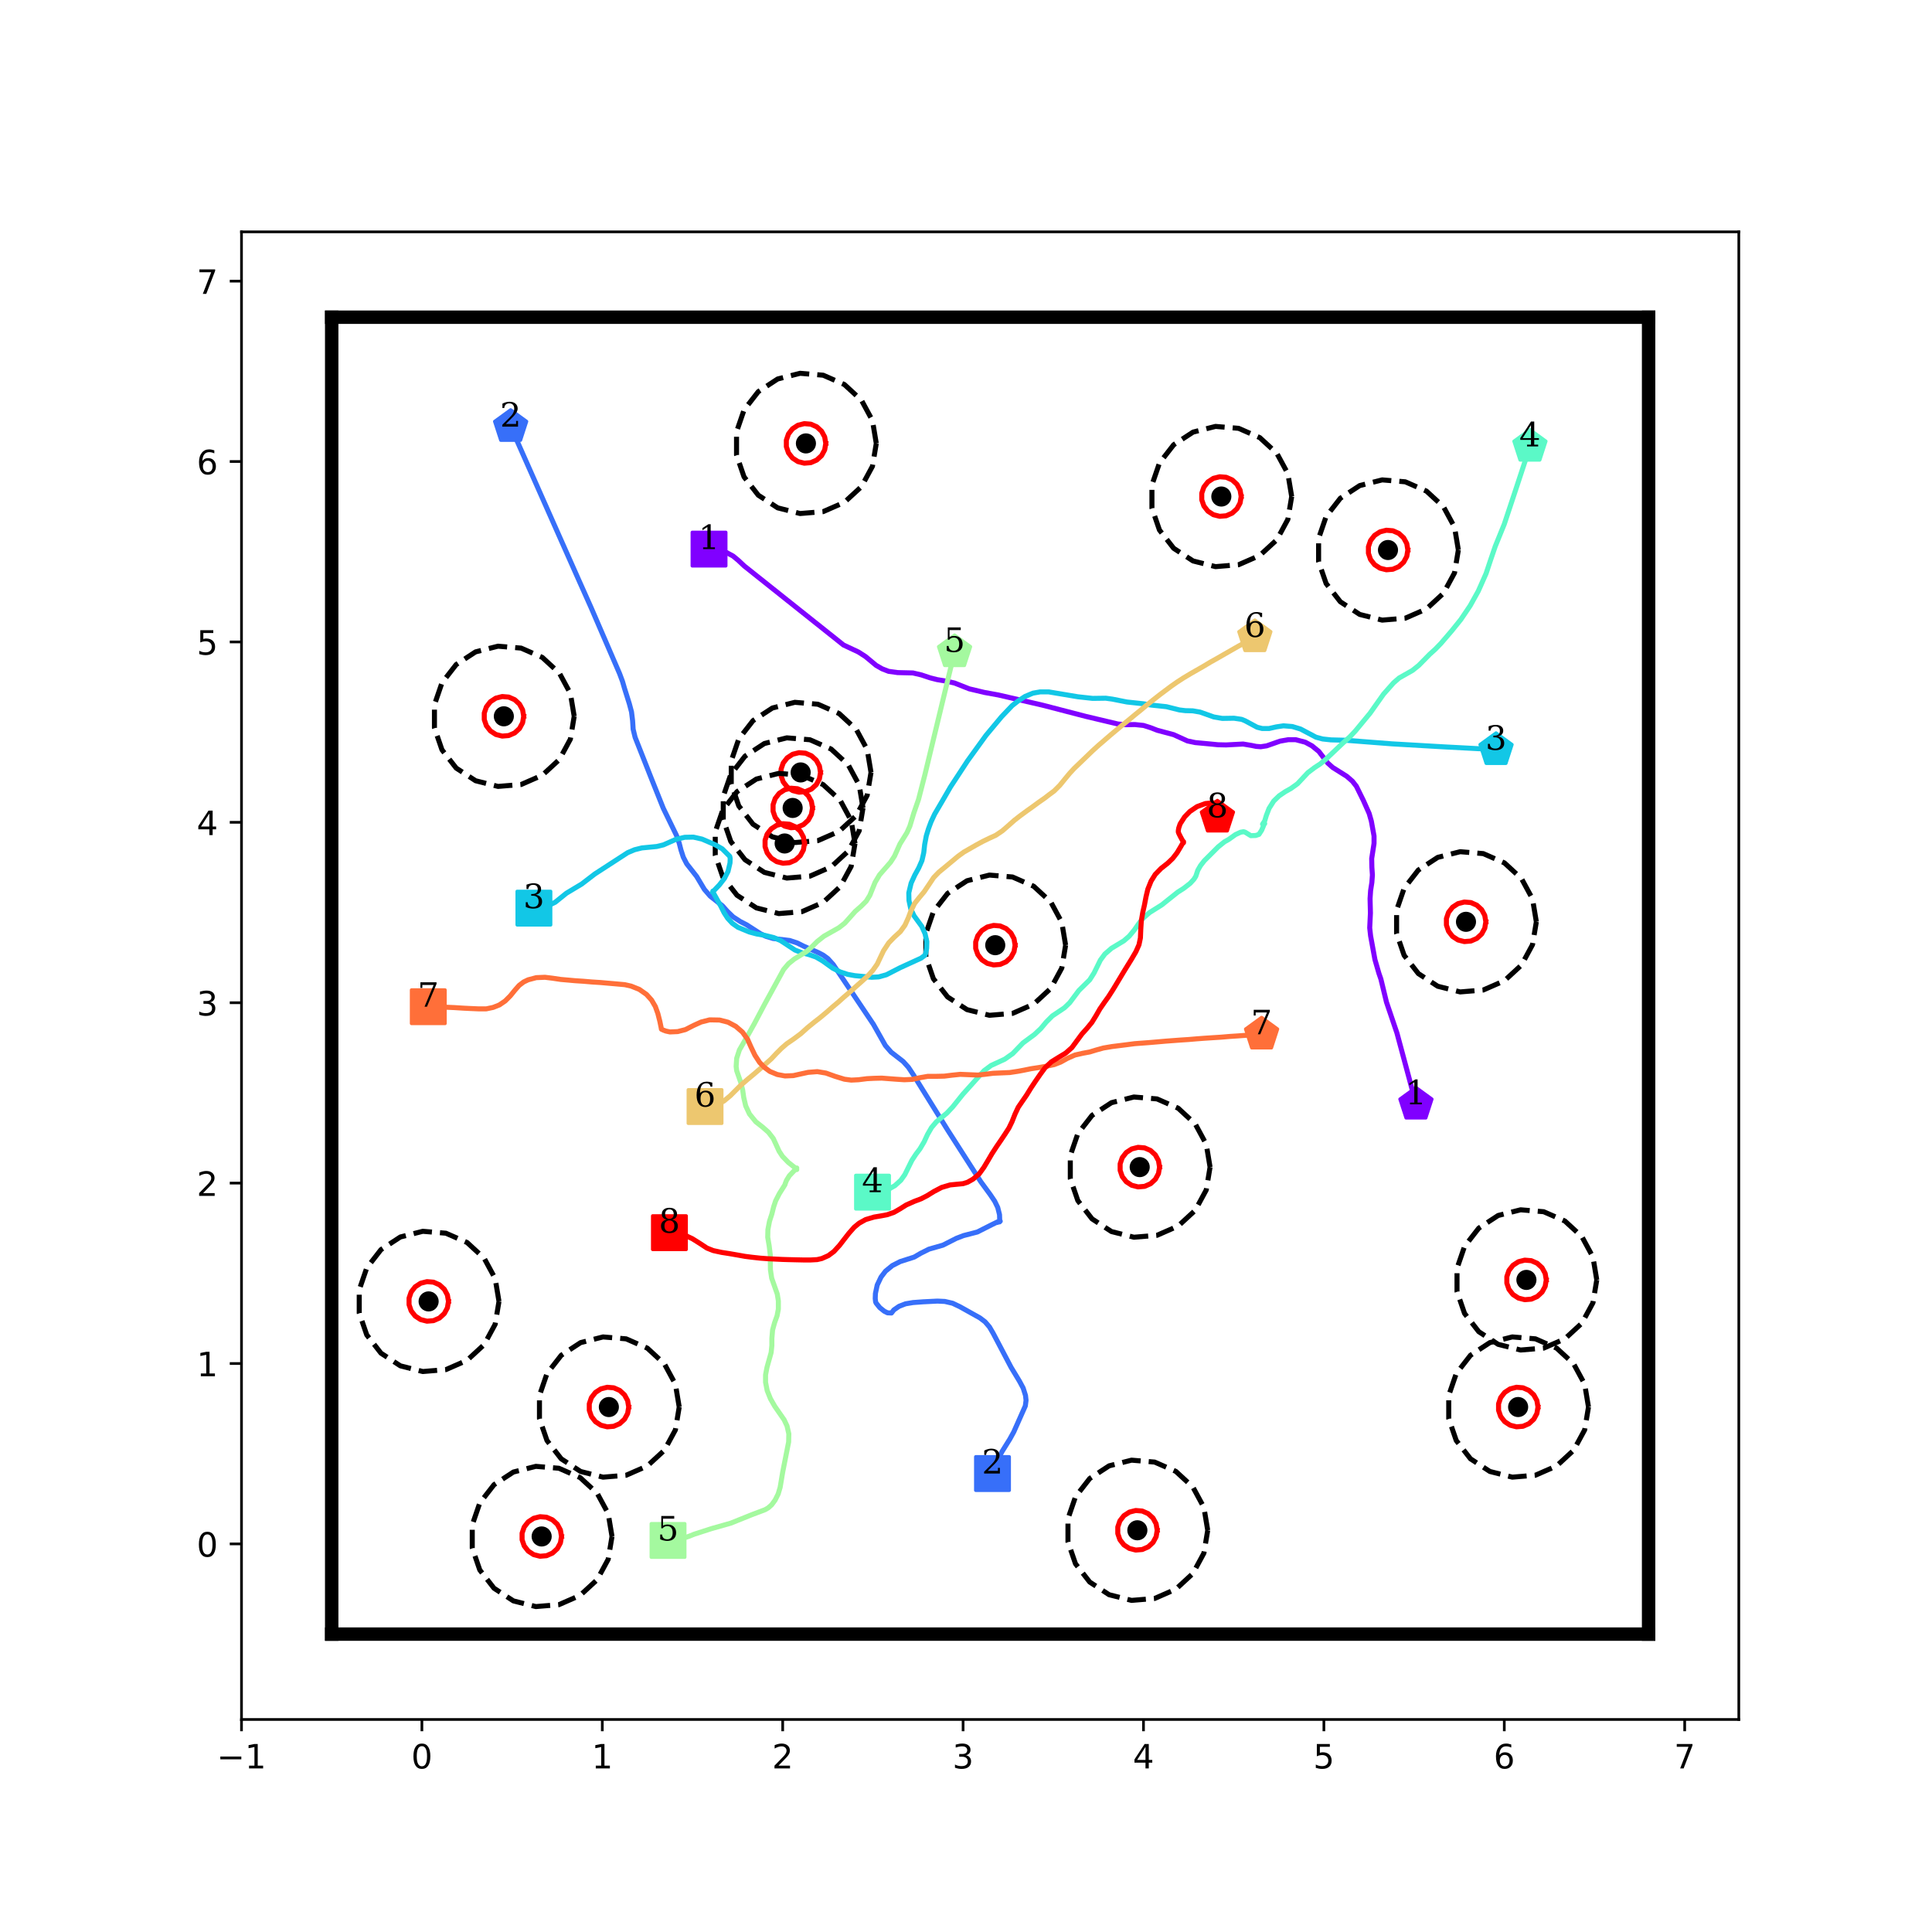<?xml version="1.0" encoding="utf-8" standalone="no"?>
<!DOCTYPE svg PUBLIC "-//W3C//DTD SVG 1.1//EN"
  "http://www.w3.org/Graphics/SVG/1.1/DTD/svg11.dtd">
<!-- Created with matplotlib (http://matplotlib.org/) -->
<svg height="576pt" version="1.1" viewBox="0 0 576 576" width="576pt" xmlns="http://www.w3.org/2000/svg" xmlns:xlink="http://www.w3.org/1999/xlink">
 <defs>
  <style type="text/css">
*{stroke-linecap:butt;stroke-linejoin:round;}
  </style>
 </defs>
 <g id="figure_1">
  <g id="patch_1">
   <path d="M 0 576 
L 576 576 
L 576 0 
L 0 0 
z
" style="fill:#ffffff;"/>
  </g>
  <g id="axes_1">
   <g id="patch_2">
    <path d="M 72 512.64 
L 518.4 512.64 
L 518.4 69.12 
L 72 69.12 
z
" style="fill:#ffffff;"/>
   </g>
   <g id="matplotlib.axis_1">
    <g id="xtick_1">
     <g id="line2d_1">
      <defs>
       <path d="M 0 0 
L 0 3.5 
" id="m0d916a4869" style="stroke:#000000;stroke-width:0.8;"/>
      </defs>
      <g>
       <use style="stroke:#000000;stroke-width:0.8;" x="72" xlink:href="#m0d916a4869" y="512.64"/>
      </g>
     </g>
     <g id="text_1">
      <!-- −1 -->
      <defs>
       <path d="M 10.594 35.5 
L 73.188 35.5 
L 73.188 27.203 
L 10.594 27.203 
z
" id="DejaVuSans-2212"/>
       <path d="M 12.406 8.297 
L 28.516 8.297 
L 28.516 63.922 
L 10.984 60.406 
L 10.984 69.391 
L 28.422 72.906 
L 38.281 72.906 
L 38.281 8.297 
L 54.391 8.297 
L 54.391 0 
L 12.406 0 
z
" id="DejaVuSans-31"/>
      </defs>
      <g transform="translate(64.629 527.238)scale(0.1 -0.1)">
       <use xlink:href="#DejaVuSans-2212"/>
       <use x="83.789" xlink:href="#DejaVuSans-31"/>
      </g>
     </g>
    </g>
    <g id="xtick_2">
     <g id="line2d_2">
      <g>
       <use style="stroke:#000000;stroke-width:0.8;" x="125.783" xlink:href="#m0d916a4869" y="512.64"/>
      </g>
     </g>
     <g id="text_2">
      <!-- 0 -->
      <defs>
       <path d="M 31.781 66.406 
Q 24.172 66.406 20.328 58.906 
Q 16.5 51.422 16.5 36.375 
Q 16.5 21.391 20.328 13.891 
Q 24.172 6.391 31.781 6.391 
Q 39.453 6.391 43.281 13.891 
Q 47.125 21.391 47.125 36.375 
Q 47.125 51.422 43.281 58.906 
Q 39.453 66.406 31.781 66.406 
z
M 31.781 74.219 
Q 44.047 74.219 50.516 64.516 
Q 56.984 54.828 56.984 36.375 
Q 56.984 17.969 50.516 8.266 
Q 44.047 -1.422 31.781 -1.422 
Q 19.531 -1.422 13.062 8.266 
Q 6.594 17.969 6.594 36.375 
Q 6.594 54.828 13.062 64.516 
Q 19.531 74.219 31.781 74.219 
z
" id="DejaVuSans-30"/>
      </defs>
      <g transform="translate(122.602 527.238)scale(0.1 -0.1)">
       <use xlink:href="#DejaVuSans-30"/>
      </g>
     </g>
    </g>
    <g id="xtick_3">
     <g id="line2d_3">
      <g>
       <use style="stroke:#000000;stroke-width:0.8;" x="179.566" xlink:href="#m0d916a4869" y="512.64"/>
      </g>
     </g>
     <g id="text_3">
      <!-- 1 -->
      <g transform="translate(176.385 527.238)scale(0.1 -0.1)">
       <use xlink:href="#DejaVuSans-31"/>
      </g>
     </g>
    </g>
    <g id="xtick_4">
     <g id="line2d_4">
      <g>
       <use style="stroke:#000000;stroke-width:0.8;" x="233.349" xlink:href="#m0d916a4869" y="512.64"/>
      </g>
     </g>
     <g id="text_4">
      <!-- 2 -->
      <defs>
       <path d="M 19.188 8.297 
L 53.609 8.297 
L 53.609 0 
L 7.328 0 
L 7.328 8.297 
Q 12.938 14.109 22.625 23.891 
Q 32.328 33.688 34.812 36.531 
Q 39.547 41.844 41.422 45.531 
Q 43.312 49.219 43.312 52.781 
Q 43.312 58.594 39.234 62.25 
Q 35.156 65.922 28.609 65.922 
Q 23.969 65.922 18.812 64.312 
Q 13.672 62.703 7.812 59.422 
L 7.812 69.391 
Q 13.766 71.781 18.938 73 
Q 24.125 74.219 28.422 74.219 
Q 39.75 74.219 46.484 68.547 
Q 53.219 62.891 53.219 53.422 
Q 53.219 48.922 51.531 44.891 
Q 49.859 40.875 45.406 35.406 
Q 44.188 33.984 37.641 27.219 
Q 31.109 20.453 19.188 8.297 
z
" id="DejaVuSans-32"/>
      </defs>
      <g transform="translate(230.168 527.238)scale(0.1 -0.1)">
       <use xlink:href="#DejaVuSans-32"/>
      </g>
     </g>
    </g>
    <g id="xtick_5">
     <g id="line2d_5">
      <g>
       <use style="stroke:#000000;stroke-width:0.8;" x="287.133" xlink:href="#m0d916a4869" y="512.64"/>
      </g>
     </g>
     <g id="text_5">
      <!-- 3 -->
      <defs>
       <path d="M 40.578 39.312 
Q 47.656 37.797 51.625 33 
Q 55.609 28.219 55.609 21.188 
Q 55.609 10.406 48.188 4.484 
Q 40.766 -1.422 27.094 -1.422 
Q 22.516 -1.422 17.656 -0.516 
Q 12.797 0.391 7.625 2.203 
L 7.625 11.719 
Q 11.719 9.328 16.594 8.109 
Q 21.484 6.891 26.812 6.891 
Q 36.078 6.891 40.938 10.547 
Q 45.797 14.203 45.797 21.188 
Q 45.797 27.641 41.281 31.266 
Q 36.766 34.906 28.719 34.906 
L 20.219 34.906 
L 20.219 43.016 
L 29.109 43.016 
Q 36.375 43.016 40.234 45.922 
Q 44.094 48.828 44.094 54.297 
Q 44.094 59.906 40.109 62.906 
Q 36.141 65.922 28.719 65.922 
Q 24.656 65.922 20.016 65.031 
Q 15.375 64.156 9.812 62.312 
L 9.812 71.094 
Q 15.438 72.656 20.344 73.438 
Q 25.25 74.219 29.594 74.219 
Q 40.828 74.219 47.359 69.109 
Q 53.906 64.016 53.906 55.328 
Q 53.906 49.266 50.438 45.094 
Q 46.969 40.922 40.578 39.312 
z
" id="DejaVuSans-33"/>
      </defs>
      <g transform="translate(283.951 527.238)scale(0.1 -0.1)">
       <use xlink:href="#DejaVuSans-33"/>
      </g>
     </g>
    </g>
    <g id="xtick_6">
     <g id="line2d_6">
      <g>
       <use style="stroke:#000000;stroke-width:0.8;" x="340.916" xlink:href="#m0d916a4869" y="512.64"/>
      </g>
     </g>
     <g id="text_6">
      <!-- 4 -->
      <defs>
       <path d="M 37.797 64.312 
L 12.891 25.391 
L 37.797 25.391 
z
M 35.203 72.906 
L 47.609 72.906 
L 47.609 25.391 
L 58.016 25.391 
L 58.016 17.188 
L 47.609 17.188 
L 47.609 0 
L 37.797 0 
L 37.797 17.188 
L 4.891 17.188 
L 4.891 26.703 
z
" id="DejaVuSans-34"/>
      </defs>
      <g transform="translate(337.734 527.238)scale(0.1 -0.1)">
       <use xlink:href="#DejaVuSans-34"/>
      </g>
     </g>
    </g>
    <g id="xtick_7">
     <g id="line2d_7">
      <g>
       <use style="stroke:#000000;stroke-width:0.8;" x="394.699" xlink:href="#m0d916a4869" y="512.64"/>
      </g>
     </g>
     <g id="text_7">
      <!-- 5 -->
      <defs>
       <path d="M 10.797 72.906 
L 49.516 72.906 
L 49.516 64.594 
L 19.828 64.594 
L 19.828 46.734 
Q 21.969 47.469 24.109 47.828 
Q 26.266 48.188 28.422 48.188 
Q 40.625 48.188 47.75 41.5 
Q 54.891 34.812 54.891 23.391 
Q 54.891 11.625 47.562 5.094 
Q 40.234 -1.422 26.906 -1.422 
Q 22.312 -1.422 17.547 -0.641 
Q 12.797 0.141 7.719 1.703 
L 7.719 11.625 
Q 12.109 9.234 16.797 8.062 
Q 21.484 6.891 26.703 6.891 
Q 35.156 6.891 40.078 11.328 
Q 45.016 15.766 45.016 23.391 
Q 45.016 31 40.078 35.438 
Q 35.156 39.891 26.703 39.891 
Q 22.75 39.891 18.812 39.016 
Q 14.891 38.141 10.797 36.281 
z
" id="DejaVuSans-35"/>
      </defs>
      <g transform="translate(391.518 527.238)scale(0.1 -0.1)">
       <use xlink:href="#DejaVuSans-35"/>
      </g>
     </g>
    </g>
    <g id="xtick_8">
     <g id="line2d_8">
      <g>
       <use style="stroke:#000000;stroke-width:0.8;" x="448.482" xlink:href="#m0d916a4869" y="512.64"/>
      </g>
     </g>
     <g id="text_8">
      <!-- 6 -->
      <defs>
       <path d="M 33.016 40.375 
Q 26.375 40.375 22.484 35.828 
Q 18.609 31.297 18.609 23.391 
Q 18.609 15.531 22.484 10.953 
Q 26.375 6.391 33.016 6.391 
Q 39.656 6.391 43.531 10.953 
Q 47.406 15.531 47.406 23.391 
Q 47.406 31.297 43.531 35.828 
Q 39.656 40.375 33.016 40.375 
z
M 52.594 71.297 
L 52.594 62.312 
Q 48.875 64.062 45.094 64.984 
Q 41.312 65.922 37.594 65.922 
Q 27.828 65.922 22.672 59.328 
Q 17.531 52.734 16.797 39.406 
Q 19.672 43.656 24.016 45.922 
Q 28.375 48.188 33.594 48.188 
Q 44.578 48.188 50.953 41.516 
Q 57.328 34.859 57.328 23.391 
Q 57.328 12.156 50.688 5.359 
Q 44.047 -1.422 33.016 -1.422 
Q 20.359 -1.422 13.672 8.266 
Q 6.984 17.969 6.984 36.375 
Q 6.984 53.656 15.188 63.938 
Q 23.391 74.219 37.203 74.219 
Q 40.922 74.219 44.703 73.484 
Q 48.484 72.75 52.594 71.297 
z
" id="DejaVuSans-36"/>
      </defs>
      <g transform="translate(445.301 527.238)scale(0.1 -0.1)">
       <use xlink:href="#DejaVuSans-36"/>
      </g>
     </g>
    </g>
    <g id="xtick_9">
     <g id="line2d_9">
      <g>
       <use style="stroke:#000000;stroke-width:0.8;" x="502.265" xlink:href="#m0d916a4869" y="512.64"/>
      </g>
     </g>
     <g id="text_9">
      <!-- 7 -->
      <defs>
       <path d="M 8.203 72.906 
L 55.078 72.906 
L 55.078 68.703 
L 28.609 0 
L 18.312 0 
L 43.219 64.594 
L 8.203 64.594 
z
" id="DejaVuSans-37"/>
      </defs>
      <g transform="translate(499.084 527.238)scale(0.1 -0.1)">
       <use xlink:href="#DejaVuSans-37"/>
      </g>
     </g>
    </g>
   </g>
   <g id="matplotlib.axis_2">
    <g id="ytick_1">
     <g id="line2d_10">
      <defs>
       <path d="M 0 0 
L -3.5 0 
" id="m83f2e6dd68" style="stroke:#000000;stroke-width:0.8;"/>
      </defs>
      <g>
       <use style="stroke:#000000;stroke-width:0.8;" x="72" xlink:href="#m83f2e6dd68" y="460.297"/>
      </g>
     </g>
     <g id="text_10">
      <!-- 0 -->
      <g transform="translate(58.638 464.096)scale(0.1 -0.1)">
       <use xlink:href="#DejaVuSans-30"/>
      </g>
     </g>
    </g>
    <g id="ytick_2">
     <g id="line2d_11">
      <g>
       <use style="stroke:#000000;stroke-width:0.8;" x="72" xlink:href="#m83f2e6dd68" y="406.514"/>
      </g>
     </g>
     <g id="text_11">
      <!-- 1 -->
      <g transform="translate(58.638 410.313)scale(0.1 -0.1)">
       <use xlink:href="#DejaVuSans-31"/>
      </g>
     </g>
    </g>
    <g id="ytick_3">
     <g id="line2d_12">
      <g>
       <use style="stroke:#000000;stroke-width:0.8;" x="72" xlink:href="#m83f2e6dd68" y="352.731"/>
      </g>
     </g>
     <g id="text_12">
      <!-- 2 -->
      <g transform="translate(58.638 356.53)scale(0.1 -0.1)">
       <use xlink:href="#DejaVuSans-32"/>
      </g>
     </g>
    </g>
    <g id="ytick_4">
     <g id="line2d_13">
      <g>
       <use style="stroke:#000000;stroke-width:0.8;" x="72" xlink:href="#m83f2e6dd68" y="298.947"/>
      </g>
     </g>
     <g id="text_13">
      <!-- 3 -->
      <g transform="translate(58.638 302.747)scale(0.1 -0.1)">
       <use xlink:href="#DejaVuSans-33"/>
      </g>
     </g>
    </g>
    <g id="ytick_5">
     <g id="line2d_14">
      <g>
       <use style="stroke:#000000;stroke-width:0.8;" x="72" xlink:href="#m83f2e6dd68" y="245.164"/>
      </g>
     </g>
     <g id="text_14">
      <!-- 4 -->
      <g transform="translate(58.638 248.964)scale(0.1 -0.1)">
       <use xlink:href="#DejaVuSans-34"/>
      </g>
     </g>
    </g>
    <g id="ytick_6">
     <g id="line2d_15">
      <g>
       <use style="stroke:#000000;stroke-width:0.8;" x="72" xlink:href="#m83f2e6dd68" y="191.381"/>
      </g>
     </g>
     <g id="text_15">
      <!-- 5 -->
      <g transform="translate(58.638 195.18)scale(0.1 -0.1)">
       <use xlink:href="#DejaVuSans-35"/>
      </g>
     </g>
    </g>
    <g id="ytick_7">
     <g id="line2d_16">
      <g>
       <use style="stroke:#000000;stroke-width:0.8;" x="72" xlink:href="#m83f2e6dd68" y="137.598"/>
      </g>
     </g>
     <g id="text_16">
      <!-- 6 -->
      <g transform="translate(58.638 141.397)scale(0.1 -0.1)">
       <use xlink:href="#DejaVuSans-36"/>
      </g>
     </g>
    </g>
    <g id="ytick_8">
     <g id="line2d_17">
      <g>
       <use style="stroke:#000000;stroke-width:0.8;" x="72" xlink:href="#m83f2e6dd68" y="83.815"/>
      </g>
     </g>
     <g id="text_17">
      <!-- 7 -->
      <g transform="translate(58.638 87.614)scale(0.1 -0.1)">
       <use xlink:href="#DejaVuSans-37"/>
      </g>
     </g>
    </g>
   </g>
   <g id="line2d_18">
    <path clip-path="url(#p3fd246d8b5)" d="M 211.391 163.706 
" style="fill:none;stroke:#1f77b4;stroke-linecap:square;stroke-width:1.5;"/>
    <defs>
     <path d="M -5 5 
L 5 5 
L 5 -5 
L -5 -5 
z
" id="mbd00286559" style="stroke:#8000ff;stroke-linejoin:miter;"/>
    </defs>
    <g clip-path="url(#p3fd246d8b5)">
     <use style="fill:#8000ff;stroke:#8000ff;stroke-linejoin:miter;" x="211.391" xlink:href="#mbd00286559" y="163.706"/>
    </g>
   </g>
   <g id="line2d_19">
    <path clip-path="url(#p3fd246d8b5)" d="M 422.142 329.235 
" style="fill:none;stroke:#ff7f0e;stroke-linecap:square;stroke-width:1.5;"/>
    <defs>
     <path d="M 0 -5 
L -4.755 -1.545 
L -2.939 4.045 
L 2.939 4.045 
L 4.755 -1.545 
z
" id="mc437b510bd" style="stroke:#8000ff;stroke-linejoin:miter;"/>
    </defs>
    <g clip-path="url(#p3fd246d8b5)">
     <use style="fill:#8000ff;stroke:#8000ff;stroke-linejoin:miter;" x="422.142" xlink:href="#mc437b510bd" y="329.235"/>
    </g>
   </g>
   <g id="line2d_20">
    <path clip-path="url(#p3fd246d8b5)" d="M 295.899 439.318 
" style="fill:none;stroke:#2ca02c;stroke-linecap:square;stroke-width:1.5;"/>
    <defs>
     <path d="M -5 5 
L 5 5 
L 5 -5 
L -5 -5 
z
" id="m4f530dc1a4" style="stroke:#376ff9;stroke-linejoin:miter;"/>
    </defs>
    <g clip-path="url(#p3fd246d8b5)">
     <use style="fill:#376ff9;stroke:#376ff9;stroke-linejoin:miter;" x="295.899" xlink:href="#m4f530dc1a4" y="439.318"/>
    </g>
   </g>
   <g id="line2d_21">
    <path clip-path="url(#p3fd246d8b5)" d="M 152.241 127.196 
" style="fill:none;stroke:#d62728;stroke-linecap:square;stroke-width:1.5;"/>
    <defs>
     <path d="M 0 -5 
L -4.755 -1.545 
L -2.939 4.045 
L 2.939 4.045 
L 4.755 -1.545 
z
" id="m6c383cb79d" style="stroke:#376ff9;stroke-linejoin:miter;"/>
    </defs>
    <g clip-path="url(#p3fd246d8b5)">
     <use style="fill:#376ff9;stroke:#376ff9;stroke-linejoin:miter;" x="152.241" xlink:href="#m6c383cb79d" y="127.196"/>
    </g>
   </g>
   <g id="line2d_22">
    <path clip-path="url(#p3fd246d8b5)" d="M 159.177 270.745 
" style="fill:none;stroke:#9467bd;stroke-linecap:square;stroke-width:1.5;"/>
    <defs>
     <path d="M -5 5 
L 5 5 
L 5 -5 
L -5 -5 
z
" id="m4857ad46a1" style="stroke:#12c7e6;stroke-linejoin:miter;"/>
    </defs>
    <g clip-path="url(#p3fd246d8b5)">
     <use style="fill:#12c7e6;stroke:#12c7e6;stroke-linejoin:miter;" x="159.177" xlink:href="#m4857ad46a1" y="270.745"/>
    </g>
   </g>
   <g id="line2d_23">
    <path clip-path="url(#p3fd246d8b5)" d="M 446.026 223.529 
" style="fill:none;stroke:#8c564b;stroke-linecap:square;stroke-width:1.5;"/>
    <defs>
     <path d="M 0 -5 
L -4.755 -1.545 
L -2.939 4.045 
L 2.939 4.045 
L 4.755 -1.545 
z
" id="m96222bb000" style="stroke:#12c7e6;stroke-linejoin:miter;"/>
    </defs>
    <g clip-path="url(#p3fd246d8b5)">
     <use style="fill:#12c7e6;stroke:#12c7e6;stroke-linejoin:miter;" x="446.026" xlink:href="#m96222bb000" y="223.529"/>
    </g>
   </g>
   <g id="line2d_24">
    <path clip-path="url(#p3fd246d8b5)" d="M 260.131 355.424 
" style="fill:none;stroke:#e377c2;stroke-linecap:square;stroke-width:1.5;"/>
    <defs>
     <path d="M -5 5 
L 5 5 
L 5 -5 
L -5 -5 
z
" id="mcbe70a5d17" style="stroke:#5bf9c7;stroke-linejoin:miter;"/>
    </defs>
    <g clip-path="url(#p3fd246d8b5)">
     <use style="fill:#5bf9c7;stroke:#5bf9c7;stroke-linejoin:miter;" x="260.131" xlink:href="#mcbe70a5d17" y="355.424"/>
    </g>
   </g>
   <g id="line2d_25">
    <path clip-path="url(#p3fd246d8b5)" d="M 456.127 133.093 
" style="fill:none;stroke:#7f7f7f;stroke-linecap:square;stroke-width:1.5;"/>
    <defs>
     <path d="M 0 -5 
L -4.755 -1.545 
L -2.939 4.045 
L 2.939 4.045 
L 4.755 -1.545 
z
" id="m5c617ec7b9" style="stroke:#5bf9c7;stroke-linejoin:miter;"/>
    </defs>
    <g clip-path="url(#p3fd246d8b5)">
     <use style="fill:#5bf9c7;stroke:#5bf9c7;stroke-linejoin:miter;" x="456.127" xlink:href="#m5c617ec7b9" y="133.093"/>
    </g>
   </g>
   <g id="line2d_26">
    <path clip-path="url(#p3fd246d8b5)" d="M 199.165 459.263 
" style="fill:none;stroke:#bcbd22;stroke-linecap:square;stroke-width:1.5;"/>
    <defs>
     <path d="M -5 5 
L 5 5 
L 5 -5 
L -5 -5 
z
" id="m7ca406b8d0" style="stroke:#a4f99f;stroke-linejoin:miter;"/>
    </defs>
    <g clip-path="url(#p3fd246d8b5)">
     <use style="fill:#a4f99f;stroke:#a4f99f;stroke-linejoin:miter;" x="199.165" xlink:href="#m7ca406b8d0" y="459.263"/>
    </g>
   </g>
   <g id="line2d_27">
    <path clip-path="url(#p3fd246d8b5)" d="M 284.588 194.346 
" style="fill:none;stroke:#17becf;stroke-linecap:square;stroke-width:1.5;"/>
    <defs>
     <path d="M 0 -5 
L -4.755 -1.545 
L -2.939 4.045 
L 2.939 4.045 
L 4.755 -1.545 
z
" id="md7fc58260c" style="stroke:#a4f99f;stroke-linejoin:miter;"/>
    </defs>
    <g clip-path="url(#p3fd246d8b5)">
     <use style="fill:#a4f99f;stroke:#a4f99f;stroke-linejoin:miter;" x="284.588" xlink:href="#md7fc58260c" y="194.346"/>
    </g>
   </g>
   <g id="line2d_28">
    <path clip-path="url(#p3fd246d8b5)" d="M 210.197 329.903 
" style="fill:none;stroke:#1f77b4;stroke-linecap:square;stroke-width:1.5;"/>
    <defs>
     <path d="M -5 5 
L 5 5 
L 5 -5 
L -5 -5 
z
" id="m4b884617c3" style="stroke:#edc76f;stroke-linejoin:miter;"/>
    </defs>
    <g clip-path="url(#p3fd246d8b5)">
     <use style="fill:#edc76f;stroke:#edc76f;stroke-linejoin:miter;" x="210.197" xlink:href="#m4b884617c3" y="329.903"/>
    </g>
   </g>
   <g id="line2d_29">
    <path clip-path="url(#p3fd246d8b5)" d="M 374.116 189.886 
" style="fill:none;stroke:#ff7f0e;stroke-linecap:square;stroke-width:1.5;"/>
    <defs>
     <path d="M 0 -5 
L -4.755 -1.545 
L -2.939 4.045 
L 2.939 4.045 
L 4.755 -1.545 
z
" id="mdc9bccccd3" style="stroke:#edc76f;stroke-linejoin:miter;"/>
    </defs>
    <g clip-path="url(#p3fd246d8b5)">
     <use style="fill:#edc76f;stroke:#edc76f;stroke-linejoin:miter;" x="374.116" xlink:href="#mdc9bccccd3" y="189.886"/>
    </g>
   </g>
   <g id="line2d_30">
    <path clip-path="url(#p3fd246d8b5)" d="M 127.686 300.139 
" style="fill:none;stroke:#2ca02c;stroke-linecap:square;stroke-width:1.5;"/>
    <defs>
     <path d="M -5 5 
L 5 5 
L 5 -5 
L -5 -5 
z
" id="ma5413a709d" style="stroke:#ff6f39;stroke-linejoin:miter;"/>
    </defs>
    <g clip-path="url(#p3fd246d8b5)">
     <use style="fill:#ff6f39;stroke:#ff6f39;stroke-linejoin:miter;" x="127.686" xlink:href="#ma5413a709d" y="300.139"/>
    </g>
   </g>
   <g id="line2d_31">
    <path clip-path="url(#p3fd246d8b5)" d="M 376.124 308.345 
" style="fill:none;stroke:#d62728;stroke-linecap:square;stroke-width:1.5;"/>
    <defs>
     <path d="M 0 -5 
L -4.755 -1.545 
L -2.939 4.045 
L 2.939 4.045 
L 4.755 -1.545 
z
" id="mc7236c21b0" style="stroke:#ff6f39;stroke-linejoin:miter;"/>
    </defs>
    <g clip-path="url(#p3fd246d8b5)">
     <use style="fill:#ff6f39;stroke:#ff6f39;stroke-linejoin:miter;" x="376.124" xlink:href="#mc7236c21b0" y="308.345"/>
    </g>
   </g>
   <g id="line2d_32">
    <path clip-path="url(#p3fd246d8b5)" d="M 199.581 367.501 
" style="fill:none;stroke:#9467bd;stroke-linecap:square;stroke-width:1.5;"/>
    <defs>
     <path d="M -5 5 
L 5 5 
L 5 -5 
L -5 -5 
z
" id="m4daaa73dc7" style="stroke:#ff0000;stroke-linejoin:miter;"/>
    </defs>
    <g clip-path="url(#p3fd246d8b5)">
     <use style="fill:#ff0000;stroke:#ff0000;stroke-linejoin:miter;" x="199.581" xlink:href="#m4daaa73dc7" y="367.501"/>
    </g>
   </g>
   <g id="line2d_33">
    <path clip-path="url(#p3fd246d8b5)" d="M 362.956 243.655 
" style="fill:none;stroke:#8c564b;stroke-linecap:square;stroke-width:1.5;"/>
    <defs>
     <path d="M 0 -5 
L -4.755 -1.545 
L -2.939 4.045 
L 2.939 4.045 
L 4.755 -1.545 
z
" id="ma2993d05b7" style="stroke:#ff0000;stroke-linejoin:miter;"/>
    </defs>
    <g clip-path="url(#p3fd246d8b5)">
     <use style="fill:#ff0000;stroke:#ff0000;stroke-linejoin:miter;" x="362.956" xlink:href="#ma2993d05b7" y="243.655"/>
    </g>
   </g>
   <g id="line2d_34">
    <defs>
     <path d="M 0 2.5 
C 0.663 2.5 1.299 2.237 1.768 1.768 
C 2.237 1.299 2.5 0.663 2.5 0 
C 2.5 -0.663 2.237 -1.299 1.768 -1.768 
C 1.299 -2.237 0.663 -2.5 0 -2.5 
C -0.663 -2.5 -1.299 -2.237 -1.768 -1.768 
C -2.237 -1.299 -2.5 -0.663 -2.5 0 
C -2.5 0.663 -2.237 1.299 -1.768 1.768 
C -1.299 2.237 -0.663 2.5 0 2.5 
z
" id="m211d426cad" style="stroke:#000000;"/>
    </defs>
    <g clip-path="url(#p3fd246d8b5)">
     <use style="stroke:#000000;" x="339.089" xlink:href="#m211d426cad" y="456.232"/>
     <use style="stroke:#000000;" x="161.487" xlink:href="#m211d426cad" y="458.077"/>
     <use style="stroke:#000000;" x="452.61" xlink:href="#m211d426cad" y="419.489"/>
     <use style="stroke:#000000;" x="437.064" xlink:href="#m211d426cad" y="274.826"/>
     <use style="stroke:#000000;" x="296.722" xlink:href="#m211d426cad" y="281.795"/>
     <use style="stroke:#000000;" x="127.789" xlink:href="#m211d426cad" y="387.999"/>
     <use style="stroke:#000000;" x="339.788" xlink:href="#m211d426cad" y="347.96"/>
     <use style="stroke:#000000;" x="181.524" xlink:href="#m211d426cad" y="419.493"/>
     <use style="stroke:#000000;" x="240.276" xlink:href="#m211d426cad" y="132.198"/>
     <use style="stroke:#000000;" x="413.811" xlink:href="#m211d426cad" y="163.978"/>
     <use style="stroke:#000000;" x="238.703" xlink:href="#m211d426cad" y="230.291"/>
     <use style="stroke:#000000;" x="455.078" xlink:href="#m211d426cad" y="381.589"/>
     <use style="stroke:#000000;" x="364.123" xlink:href="#m211d426cad" y="148.034"/>
     <use style="stroke:#000000;" x="150.214" xlink:href="#m211d426cad" y="213.558"/>
     <use style="stroke:#000000;" x="233.932" xlink:href="#m211d426cad" y="251.471"/>
     <use style="stroke:#000000;" x="236.317" xlink:href="#m211d426cad" y="240.881"/>
    </g>
   </g>
   <g id="line2d_35">
    <path clip-path="url(#p3fd246d8b5)" d="M 360.065 456.232 
L 358.928 449.421 
L 355.642 443.349 
L 350.562 438.672 
L 344.238 435.898 
L 337.357 435.328 
L 330.663 437.023 
L 324.883 440.8 
L 320.642 446.249 
L 318.4 452.779 
L 318.4 459.684 
L 320.642 466.215 
L 324.883 471.664 
L 330.663 475.441 
L 337.357 477.136 
L 344.238 476.566 
L 350.562 473.792 
L 355.642 469.115 
L 358.928 463.043 
L 360.065 456.232 
" style="fill:none;stroke:#000000;stroke-dasharray:5.55,2.4;stroke-dashoffset:0;stroke-width:1.5;"/>
   </g>
   <g id="line2d_36">
    <path clip-path="url(#p3fd246d8b5)" d="M 345.005 456.232 
L 344.685 454.311 
L 343.758 452.598 
L 342.325 451.279 
L 340.542 450.497 
L 338.601 450.336 
L 336.713 450.814 
L 335.082 451.879 
L 333.886 453.416 
L 333.254 455.258 
L 333.254 457.206 
L 333.886 459.048 
L 335.082 460.585 
L 336.713 461.65 
L 338.601 462.128 
L 340.542 461.967 
L 342.325 461.185 
L 343.758 459.866 
L 344.685 458.153 
L 345.005 456.232 
" style="fill:none;stroke:#ff0000;stroke-linecap:square;stroke-width:1.5;"/>
   </g>
   <g id="line2d_37">
    <path clip-path="url(#p3fd246d8b5)" d="M 182.462 458.077 
L 181.326 451.267 
L 178.04 445.194 
L 172.959 440.517 
L 166.636 437.744 
L 159.755 437.173 
L 153.061 438.868 
L 147.281 442.645 
L 143.04 448.094 
L 140.798 454.625 
L 140.798 461.53 
L 143.04 468.06 
L 147.281 473.509 
L 153.061 477.286 
L 159.755 478.981 
L 166.636 478.411 
L 172.959 475.637 
L 178.04 470.961 
L 181.326 464.888 
L 182.462 458.077 
" style="fill:none;stroke:#000000;stroke-dasharray:5.55,2.4;stroke-dashoffset:0;stroke-width:1.5;"/>
   </g>
   <g id="line2d_38">
    <path clip-path="url(#p3fd246d8b5)" d="M 167.403 458.077 
L 167.083 456.156 
L 166.156 454.443 
L 164.723 453.124 
L 162.939 452.342 
L 160.998 452.181 
L 159.11 452.659 
L 157.48 453.725 
L 156.284 455.261 
L 155.652 457.103 
L 155.652 459.051 
L 156.284 460.893 
L 157.48 462.43 
L 159.11 463.495 
L 160.998 463.973 
L 162.939 463.812 
L 164.723 463.03 
L 166.156 461.711 
L 167.083 459.998 
L 167.403 458.077 
" style="fill:none;stroke:#ff0000;stroke-linecap:square;stroke-width:1.5;"/>
   </g>
   <g id="line2d_39">
    <path clip-path="url(#p3fd246d8b5)" d="M 473.586 419.489 
L 472.449 412.678 
L 469.163 406.606 
L 464.083 401.929 
L 457.759 399.155 
L 450.878 398.585 
L 444.184 400.28 
L 438.404 404.057 
L 434.163 409.506 
L 431.921 416.037 
L 431.921 422.942 
L 434.163 429.472 
L 438.404 434.921 
L 444.184 438.698 
L 450.878 440.393 
L 457.759 439.823 
L 464.083 437.049 
L 469.163 432.372 
L 472.449 426.3 
L 473.586 419.489 
" style="fill:none;stroke:#000000;stroke-dasharray:5.55,2.4;stroke-dashoffset:0;stroke-width:1.5;"/>
   </g>
   <g id="line2d_40">
    <path clip-path="url(#p3fd246d8b5)" d="M 458.526 419.489 
L 458.206 417.568 
L 457.279 415.855 
L 455.846 414.536 
L 454.063 413.754 
L 452.122 413.593 
L 450.234 414.071 
L 448.603 415.136 
L 447.407 416.673 
L 446.775 418.515 
L 446.775 420.463 
L 447.407 422.305 
L 448.603 423.842 
L 450.234 424.907 
L 452.122 425.385 
L 454.063 425.224 
L 455.846 424.442 
L 457.279 423.123 
L 458.206 421.41 
L 458.526 419.489 
" style="fill:none;stroke:#ff0000;stroke-linecap:square;stroke-width:1.5;"/>
   </g>
   <g id="line2d_41">
    <path clip-path="url(#p3fd246d8b5)" d="M 458.039 274.826 
L 456.903 268.015 
L 453.616 261.943 
L 448.536 257.266 
L 442.213 254.492 
L 435.332 253.922 
L 428.638 255.617 
L 422.857 259.394 
L 418.616 264.843 
L 416.374 271.374 
L 416.374 278.278 
L 418.616 284.809 
L 422.857 290.258 
L 428.638 294.035 
L 435.332 295.73 
L 442.213 295.16 
L 448.536 292.386 
L 453.616 287.709 
L 456.903 281.637 
L 458.039 274.826 
" style="fill:none;stroke:#000000;stroke-dasharray:5.55,2.4;stroke-dashoffset:0;stroke-width:1.5;"/>
   </g>
   <g id="line2d_42">
    <path clip-path="url(#p3fd246d8b5)" d="M 442.98 274.826 
L 442.659 272.905 
L 441.732 271.192 
L 440.3 269.873 
L 438.516 269.091 
L 436.575 268.93 
L 434.687 269.408 
L 433.057 270.473 
L 431.861 272.01 
L 431.228 273.852 
L 431.228 275.8 
L 431.861 277.642 
L 433.057 279.179 
L 434.687 280.244 
L 436.575 280.722 
L 438.516 280.561 
L 440.3 279.779 
L 441.732 278.46 
L 442.659 276.747 
L 442.98 274.826 
" style="fill:none;stroke:#ff0000;stroke-linecap:square;stroke-width:1.5;"/>
   </g>
   <g id="line2d_43">
    <path clip-path="url(#p3fd246d8b5)" d="M 317.697 281.795 
L 316.561 274.985 
L 313.274 268.912 
L 308.194 264.235 
L 301.871 261.462 
L 294.99 260.891 
L 288.296 262.587 
L 282.516 266.363 
L 278.274 271.812 
L 276.032 278.343 
L 276.032 285.248 
L 278.274 291.778 
L 282.516 297.227 
L 288.296 301.004 
L 294.99 302.699 
L 301.871 302.129 
L 308.194 299.355 
L 313.274 294.679 
L 316.561 288.606 
L 317.697 281.795 
" style="fill:none;stroke:#000000;stroke-dasharray:5.55,2.4;stroke-dashoffset:0;stroke-width:1.5;"/>
   </g>
   <g id="line2d_44">
    <path clip-path="url(#p3fd246d8b5)" d="M 302.638 281.795 
L 302.317 279.874 
L 301.39 278.161 
L 299.958 276.842 
L 298.174 276.06 
L 296.233 275.899 
L 294.345 276.377 
L 292.715 277.443 
L 291.519 278.979 
L 290.886 280.821 
L 290.886 282.769 
L 291.519 284.611 
L 292.715 286.148 
L 294.345 287.213 
L 296.233 287.691 
L 298.174 287.53 
L 299.958 286.748 
L 301.39 285.429 
L 302.317 283.716 
L 302.638 281.795 
" style="fill:none;stroke:#ff0000;stroke-linecap:square;stroke-width:1.5;"/>
   </g>
   <g id="line2d_45">
    <path clip-path="url(#p3fd246d8b5)" d="M 148.765 387.999 
L 147.628 381.188 
L 144.342 375.116 
L 139.262 370.439 
L 132.939 367.665 
L 126.057 367.095 
L 119.364 368.79 
L 113.583 372.567 
L 109.342 378.016 
L 107.1 384.547 
L 107.1 391.451 
L 109.342 397.982 
L 113.583 403.431 
L 119.364 407.208 
L 126.057 408.903 
L 132.939 408.333 
L 139.262 405.559 
L 144.342 400.882 
L 147.628 394.81 
L 148.765 387.999 
" style="fill:none;stroke:#000000;stroke-dasharray:5.55,2.4;stroke-dashoffset:0;stroke-width:1.5;"/>
   </g>
   <g id="line2d_46">
    <path clip-path="url(#p3fd246d8b5)" d="M 133.706 387.999 
L 133.385 386.078 
L 132.458 384.365 
L 131.025 383.046 
L 129.242 382.264 
L 127.301 382.103 
L 125.413 382.581 
L 123.783 383.646 
L 122.586 385.183 
L 121.954 387.025 
L 121.954 388.973 
L 122.586 390.815 
L 123.783 392.352 
L 125.413 393.417 
L 127.301 393.895 
L 129.242 393.734 
L 131.025 392.952 
L 132.458 391.633 
L 133.385 389.92 
L 133.706 387.999 
" style="fill:none;stroke:#ff0000;stroke-linecap:square;stroke-width:1.5;"/>
   </g>
   <g id="line2d_47">
    <path clip-path="url(#p3fd246d8b5)" d="M 360.764 347.96 
L 359.627 341.149 
L 356.341 335.076 
L 351.261 330.4 
L 344.938 327.626 
L 338.056 327.056 
L 331.363 328.751 
L 325.582 332.528 
L 321.341 337.977 
L 319.099 344.507 
L 319.099 351.412 
L 321.341 357.943 
L 325.582 363.392 
L 331.363 367.168 
L 338.056 368.864 
L 344.938 368.293 
L 351.261 365.52 
L 356.341 360.843 
L 359.627 354.77 
L 360.764 347.96 
" style="fill:none;stroke:#000000;stroke-dasharray:5.55,2.4;stroke-dashoffset:0;stroke-width:1.5;"/>
   </g>
   <g id="line2d_48">
    <path clip-path="url(#p3fd246d8b5)" d="M 345.705 347.96 
L 345.384 346.039 
L 344.457 344.326 
L 343.024 343.007 
L 341.241 342.225 
L 339.3 342.064 
L 337.412 342.542 
L 335.781 343.607 
L 334.585 345.144 
L 333.953 346.986 
L 333.953 348.934 
L 334.585 350.776 
L 335.781 352.312 
L 337.412 353.378 
L 339.3 353.856 
L 341.241 353.695 
L 343.024 352.913 
L 344.457 351.594 
L 345.384 349.881 
L 345.705 347.96 
" style="fill:none;stroke:#ff0000;stroke-linecap:square;stroke-width:1.5;"/>
   </g>
   <g id="line2d_49">
    <path clip-path="url(#p3fd246d8b5)" d="M 202.499 419.493 
L 201.363 412.683 
L 198.076 406.61 
L 192.996 401.933 
L 186.673 399.16 
L 179.792 398.589 
L 173.098 400.285 
L 167.318 404.061 
L 163.076 409.51 
L 160.834 416.041 
L 160.834 422.946 
L 163.076 429.476 
L 167.318 434.925 
L 173.098 438.702 
L 179.792 440.397 
L 186.673 439.827 
L 192.996 437.053 
L 198.076 432.377 
L 201.363 426.304 
L 202.499 419.493 
" style="fill:none;stroke:#000000;stroke-dasharray:5.55,2.4;stroke-dashoffset:0;stroke-width:1.5;"/>
   </g>
   <g id="line2d_50">
    <path clip-path="url(#p3fd246d8b5)" d="M 187.44 419.493 
L 187.119 417.572 
L 186.192 415.859 
L 184.76 414.54 
L 182.976 413.758 
L 181.035 413.597 
L 179.147 414.075 
L 177.517 415.141 
L 176.321 416.677 
L 175.688 418.519 
L 175.688 420.467 
L 176.321 422.309 
L 177.517 423.846 
L 179.147 424.911 
L 181.035 425.389 
L 182.976 425.228 
L 184.76 424.446 
L 186.192 423.127 
L 187.119 421.414 
L 187.44 419.493 
" style="fill:none;stroke:#ff0000;stroke-linecap:square;stroke-width:1.5;"/>
   </g>
   <g id="line2d_51">
    <path clip-path="url(#p3fd246d8b5)" d="M 261.251 132.198 
L 260.115 125.387 
L 256.828 119.315 
L 251.748 114.638 
L 245.425 111.864 
L 238.544 111.294 
L 231.85 112.989 
L 226.07 116.766 
L 221.829 122.215 
L 219.587 128.746 
L 219.587 135.65 
L 221.829 142.181 
L 226.07 147.63 
L 231.85 151.407 
L 238.544 153.102 
L 245.425 152.532 
L 251.748 149.758 
L 256.828 145.081 
L 260.115 139.009 
L 261.251 132.198 
" style="fill:none;stroke:#000000;stroke-dasharray:5.55,2.4;stroke-dashoffset:0;stroke-width:1.5;"/>
   </g>
   <g id="line2d_52">
    <path clip-path="url(#p3fd246d8b5)" d="M 246.192 132.198 
L 245.871 130.277 
L 244.945 128.564 
L 243.512 127.245 
L 241.728 126.463 
L 239.787 126.302 
L 237.899 126.78 
L 236.269 127.845 
L 235.073 129.382 
L 234.44 131.224 
L 234.44 133.172 
L 235.073 135.014 
L 236.269 136.551 
L 237.899 137.616 
L 239.787 138.094 
L 241.728 137.933 
L 243.512 137.151 
L 244.945 135.832 
L 245.871 134.119 
L 246.192 132.198 
" style="fill:none;stroke:#ff0000;stroke-linecap:square;stroke-width:1.5;"/>
   </g>
   <g id="line2d_53">
    <path clip-path="url(#p3fd246d8b5)" d="M 434.787 163.978 
L 433.65 157.167 
L 430.364 151.095 
L 425.284 146.418 
L 418.96 143.645 
L 412.079 143.074 
L 405.385 144.769 
L 399.605 148.546 
L 395.364 153.995 
L 393.122 160.526 
L 393.122 167.431 
L 395.364 173.961 
L 399.605 179.41 
L 405.385 183.187 
L 412.079 184.882 
L 418.96 184.312 
L 425.284 181.538 
L 430.364 176.861 
L 433.65 170.789 
L 434.787 163.978 
" style="fill:none;stroke:#000000;stroke-dasharray:5.55,2.4;stroke-dashoffset:0;stroke-width:1.5;"/>
   </g>
   <g id="line2d_54">
    <path clip-path="url(#p3fd246d8b5)" d="M 419.727 163.978 
L 419.407 162.057 
L 418.48 160.344 
L 417.047 159.025 
L 415.263 158.243 
L 413.323 158.082 
L 411.435 158.56 
L 409.804 159.625 
L 408.608 161.162 
L 407.976 163.004 
L 407.976 164.952 
L 408.608 166.794 
L 409.804 168.331 
L 411.435 169.396 
L 413.323 169.874 
L 415.263 169.713 
L 417.047 168.931 
L 418.48 167.612 
L 419.407 165.899 
L 419.727 163.978 
" style="fill:none;stroke:#ff0000;stroke-linecap:square;stroke-width:1.5;"/>
   </g>
   <g id="line2d_55">
    <path clip-path="url(#p3fd246d8b5)" d="M 259.678 230.291 
L 258.542 223.481 
L 255.255 217.408 
L 250.175 212.731 
L 243.852 209.958 
L 236.971 209.387 
L 230.277 211.083 
L 224.497 214.859 
L 220.256 220.308 
L 218.014 226.839 
L 218.014 233.744 
L 220.256 240.274 
L 224.497 245.723 
L 230.277 249.5 
L 236.971 251.195 
L 243.852 250.625 
L 250.175 247.851 
L 255.255 243.175 
L 258.542 237.102 
L 259.678 230.291 
" style="fill:none;stroke:#000000;stroke-dasharray:5.55,2.4;stroke-dashoffset:0;stroke-width:1.5;"/>
   </g>
   <g id="line2d_56">
    <path clip-path="url(#p3fd246d8b5)" d="M 244.619 230.291 
L 244.298 228.37 
L 243.372 226.658 
L 241.939 225.338 
L 240.155 224.556 
L 238.214 224.395 
L 236.326 224.873 
L 234.696 225.939 
L 233.5 227.476 
L 232.867 229.318 
L 232.867 231.265 
L 233.5 233.107 
L 234.696 234.644 
L 236.326 235.709 
L 238.214 236.187 
L 240.155 236.026 
L 241.939 235.244 
L 243.372 233.925 
L 244.298 232.212 
L 244.619 230.291 
" style="fill:none;stroke:#ff0000;stroke-linecap:square;stroke-width:1.5;"/>
   </g>
   <g id="line2d_57">
    <path clip-path="url(#p3fd246d8b5)" d="M 476.054 381.589 
L 474.917 374.779 
L 471.631 368.706 
L 466.551 364.029 
L 460.227 361.256 
L 453.346 360.686 
L 446.653 362.381 
L 440.872 366.157 
L 436.631 371.606 
L 434.389 378.137 
L 434.389 385.042 
L 436.631 391.573 
L 440.872 397.021 
L 446.653 400.798 
L 453.346 402.493 
L 460.227 401.923 
L 466.551 399.149 
L 471.631 394.473 
L 474.917 388.4 
L 476.054 381.589 
" style="fill:none;stroke:#000000;stroke-dasharray:5.55,2.4;stroke-dashoffset:0;stroke-width:1.5;"/>
   </g>
   <g id="line2d_58">
    <path clip-path="url(#p3fd246d8b5)" d="M 460.994 381.589 
L 460.674 379.668 
L 459.747 377.956 
L 458.314 376.637 
L 456.531 375.854 
L 454.59 375.693 
L 452.702 376.172 
L 451.071 377.237 
L 449.875 378.774 
L 449.243 380.616 
L 449.243 382.563 
L 449.875 384.405 
L 451.071 385.942 
L 452.702 387.007 
L 454.59 387.485 
L 456.531 387.324 
L 458.314 386.542 
L 459.747 385.223 
L 460.674 383.51 
L 460.994 381.589 
" style="fill:none;stroke:#ff0000;stroke-linecap:square;stroke-width:1.5;"/>
   </g>
   <g id="line2d_59">
    <path clip-path="url(#p3fd246d8b5)" d="M 385.099 148.034 
L 383.962 141.223 
L 380.676 135.15 
L 375.596 130.474 
L 369.273 127.7 
L 362.391 127.13 
L 355.698 128.825 
L 349.917 132.601 
L 345.676 138.05 
L 343.434 144.581 
L 343.434 151.486 
L 345.676 158.017 
L 349.917 163.466 
L 355.698 167.242 
L 362.391 168.937 
L 369.273 168.367 
L 375.596 165.593 
L 380.676 160.917 
L 383.962 154.844 
L 385.099 148.034 
" style="fill:none;stroke:#000000;stroke-dasharray:5.55,2.4;stroke-dashoffset:0;stroke-width:1.5;"/>
   </g>
   <g id="line2d_60">
    <path clip-path="url(#p3fd246d8b5)" d="M 370.04 148.034 
L 369.719 146.113 
L 368.792 144.4 
L 367.359 143.081 
L 365.576 142.298 
L 363.635 142.138 
L 361.747 142.616 
L 360.117 143.681 
L 358.92 145.218 
L 358.288 147.06 
L 358.288 149.007 
L 358.92 150.849 
L 360.117 152.386 
L 361.747 153.451 
L 363.635 153.929 
L 365.576 153.769 
L 367.359 152.986 
L 368.792 151.667 
L 369.719 149.954 
L 370.04 148.034 
" style="fill:none;stroke:#ff0000;stroke-linecap:square;stroke-width:1.5;"/>
   </g>
   <g id="line2d_61">
    <path clip-path="url(#p3fd246d8b5)" d="M 171.189 213.558 
L 170.052 206.747 
L 166.766 200.675 
L 161.686 195.998 
L 155.363 193.225 
L 148.481 192.654 
L 141.788 194.349 
L 136.007 198.126 
L 131.766 203.575 
L 129.524 210.106 
L 129.524 217.011 
L 131.766 223.541 
L 136.007 228.99 
L 141.788 232.767 
L 148.481 234.462 
L 155.363 233.892 
L 161.686 231.118 
L 166.766 226.441 
L 170.052 220.369 
L 171.189 213.558 
" style="fill:none;stroke:#000000;stroke-dasharray:5.55,2.4;stroke-dashoffset:0;stroke-width:1.5;"/>
   </g>
   <g id="line2d_62">
    <path clip-path="url(#p3fd246d8b5)" d="M 156.13 213.558 
L 155.809 211.637 
L 154.882 209.924 
L 153.449 208.605 
L 151.666 207.823 
L 149.725 207.662 
L 147.837 208.14 
L 146.207 209.205 
L 145.01 210.742 
L 144.378 212.584 
L 144.378 214.532 
L 145.01 216.374 
L 146.207 217.911 
L 147.837 218.976 
L 149.725 219.454 
L 151.666 219.293 
L 153.449 218.511 
L 154.882 217.192 
L 155.809 215.479 
L 156.13 213.558 
" style="fill:none;stroke:#ff0000;stroke-linecap:square;stroke-width:1.5;"/>
   </g>
   <g id="line2d_63">
    <path clip-path="url(#p3fd246d8b5)" d="M 254.907 251.471 
L 253.771 244.66 
L 250.484 238.588 
L 245.404 233.911 
L 239.081 231.137 
L 232.2 230.567 
L 225.506 232.262 
L 219.726 236.039 
L 215.485 241.488 
L 213.243 248.018 
L 213.243 254.923 
L 215.485 261.454 
L 219.726 266.903 
L 225.506 270.68 
L 232.2 272.375 
L 239.081 271.804 
L 245.404 269.031 
L 250.484 264.354 
L 253.771 258.282 
L 254.907 251.471 
" style="fill:none;stroke:#000000;stroke-dasharray:5.55,2.4;stroke-dashoffset:0;stroke-width:1.5;"/>
   </g>
   <g id="line2d_64">
    <path clip-path="url(#p3fd246d8b5)" d="M 239.848 251.471 
L 239.527 249.55 
L 238.601 247.837 
L 237.168 246.518 
L 235.384 245.736 
L 233.443 245.575 
L 231.555 246.053 
L 229.925 247.118 
L 228.729 248.655 
L 228.096 250.497 
L 228.096 252.445 
L 228.729 254.287 
L 229.925 255.824 
L 231.555 256.889 
L 233.443 257.367 
L 235.384 257.206 
L 237.168 256.424 
L 238.601 255.105 
L 239.527 253.392 
L 239.848 251.471 
" style="fill:none;stroke:#ff0000;stroke-linecap:square;stroke-width:1.5;"/>
   </g>
   <g id="line2d_65">
    <path clip-path="url(#p3fd246d8b5)" d="M 257.293 240.881 
L 256.156 234.07 
L 252.87 227.998 
L 247.79 223.321 
L 241.467 220.548 
L 234.585 219.977 
L 227.892 221.672 
L 222.111 225.449 
L 217.87 230.898 
L 215.628 237.429 
L 215.628 244.334 
L 217.87 250.864 
L 222.111 256.313 
L 227.892 260.09 
L 234.585 261.785 
L 241.467 261.215 
L 247.79 258.441 
L 252.87 253.764 
L 256.156 247.692 
L 257.293 240.881 
" style="fill:none;stroke:#000000;stroke-dasharray:5.55,2.4;stroke-dashoffset:0;stroke-width:1.5;"/>
   </g>
   <g id="line2d_66">
    <path clip-path="url(#p3fd246d8b5)" d="M 242.234 240.881 
L 241.913 238.96 
L 240.986 237.247 
L 239.553 235.928 
L 237.77 235.146 
L 235.829 234.985 
L 233.941 235.463 
L 232.31 236.528 
L 231.114 238.065 
L 230.482 239.907 
L 230.482 241.855 
L 231.114 243.697 
L 232.31 245.234 
L 233.941 246.299 
L 235.829 246.777 
L 237.77 246.616 
L 239.553 245.834 
L 240.986 244.515 
L 241.913 242.802 
L 242.234 240.881 
" style="fill:none;stroke:#ff0000;stroke-linecap:square;stroke-width:1.5;"/>
   </g>
   <g id="line2d_67">
    <path clip-path="url(#p3fd246d8b5)" d="M 98.892 487.188 
L 98.892 94.572 
" style="fill:none;stroke:#000000;stroke-linecap:square;stroke-width:4;"/>
   </g>
   <g id="line2d_68">
    <path clip-path="url(#p3fd246d8b5)" d="M 98.892 94.572 
L 491.508 94.572 
" style="fill:none;stroke:#000000;stroke-linecap:square;stroke-width:4;"/>
   </g>
   <g id="line2d_69">
    <path clip-path="url(#p3fd246d8b5)" d="M 491.508 94.572 
L 491.508 487.188 
" style="fill:none;stroke:#000000;stroke-linecap:square;stroke-width:4;"/>
   </g>
   <g id="line2d_70">
    <path clip-path="url(#p3fd246d8b5)" d="M 491.508 487.188 
L 98.892 487.188 
" style="fill:none;stroke:#000000;stroke-linecap:square;stroke-width:4;"/>
   </g>
   <g id="line2d_71">
    <path clip-path="url(#p3fd246d8b5)" d="M 211.406 163.683 
L 213.772 163.844 
L 216.246 164.543 
L 218.559 165.78 
L 220.119 167.071 
L 221.894 168.739 
L 251.474 192.296 
L 255.938 194.393 
L 258.036 195.738 
L 261.209 198.373 
L 262.984 199.395 
L 264.92 200.148 
L 267.609 200.524 
L 272.181 200.632 
L 274.709 201.224 
L 277.29 202.084 
L 279.388 202.622 
L 282.023 203.052 
L 284.605 203.644 
L 288.961 205.365 
L 293.479 206.44 
L 297.62 207.193 
L 310.905 210.259 
L 323.759 213.594 
L 333.278 215.853 
L 335.806 216.068 
L 338.334 216.014 
L 340.916 216.283 
L 342.959 216.928 
L 345.057 217.735 
L 349.897 219.026 
L 354.039 220.908 
L 356.351 221.392 
L 360.977 221.822 
L 363.128 222.038 
L 365.548 222.091 
L 370.604 221.822 
L 373.186 222.253 
L 374.476 222.522 
L 375.875 222.629 
L 377.65 222.36 
L 381.629 220.962 
L 384.05 220.532 
L 386.309 220.532 
L 389.159 221.285 
L 391.149 222.36 
L 393.193 224.028 
L 395.828 227.47 
L 397.334 228.814 
L 401.529 231.45 
L 403.197 232.902 
L 404.38 234.408 
L 406.477 238.657 
L 408.198 242.529 
L 408.844 244.788 
L 409.651 249.252 
L 409.651 251.457 
L 408.951 255.975 
L 409.005 258.556 
L 409.166 260.869 
L 409.005 263.074 
L 408.629 265.494 
L 408.467 267.915 
L 408.575 272.217 
L 408.36 276.627 
L 408.629 279.048 
L 409.919 286.093 
L 411.103 290.181 
L 411.694 291.902 
L 413.362 298.786 
L 416.481 307.983 
L 421.16 325.355 
L 421.698 327.453 
L 421.698 327.453 
" style="fill:none;stroke:#8000ff;stroke-linecap:square;stroke-width:1.5;"/>
   </g>
   <g id="line2d_72">
    <path clip-path="url(#p3fd246d8b5)" d="M 295.899 439.321 
L 295.63 439.429 
L 295.738 439.268 
L 295.953 438.891 
L 297.513 435.073 
L 298.75 432.76 
L 301.062 429.049 
L 302.246 426.898 
L 305.688 419.153 
L 305.903 417.485 
L 305.741 416.033 
L 305.042 413.828 
L 303.913 411.731 
L 301.439 407.643 
L 296.114 397.532 
L 294.985 395.596 
L 293.694 394.09 
L 292.134 392.907 
L 286.164 389.572 
L 284.013 388.55 
L 281.7 388.012 
L 279.495 387.905 
L 275.193 388.12 
L 272.235 388.335 
L 269.976 388.712 
L 268.04 389.464 
L 266.48 390.54 
L 265.781 391.454 
L 264.597 391.401 
L 263.629 390.917 
L 262.285 389.841 
L 261.209 388.496 
L 261.048 388.12 
L 260.94 387.152 
L 260.994 385.646 
L 261.532 383.118 
L 262.661 380.752 
L 264.006 378.977 
L 266.05 377.309 
L 268.362 376.126 
L 272.557 374.782 
L 274.493 373.652 
L 276.968 372.415 
L 281.109 371.232 
L 285.143 369.188 
L 287.24 368.381 
L 291.381 367.306 
L 295.63 365.155 
L 297.513 364.24 
L 297.459 364.348 
L 297.351 364.455 
L 297.62 364.294 
L 298.212 364.079 
L 298.051 364.186 
L 297.997 364.294 
L 298.051 363.864 
L 297.997 362.143 
L 297.459 359.991 
L 296.545 358.109 
L 295.2 356.119 
L 292.403 352.3 
L 282.507 336.865 
L 272.288 320.407 
L 270.836 318.202 
L 269.277 316.481 
L 265.673 313.684 
L 263.952 311.694 
L 260.402 305.401 
L 248.409 287.545 
L 246.795 285.771 
L 245.397 284.749 
L 243.945 283.996 
L 239.642 282.113 
L 237.706 281.145 
L 235.447 280.392 
L 230.499 279.801 
L 228.348 279.155 
L 226.68 278.349 
L 222.593 275.713 
L 220.71 274.745 
L 218.559 273.347 
L 216.784 271.626 
L 215.386 270.066 
L 211.729 267.162 
L 210.008 265.172 
L 207.695 261.299 
L 204.737 257.534 
L 203.715 255.544 
L 203.016 253.393 
L 202.478 251.296 
L 201.671 249.037 
L 197.745 240.969 
L 194.41 232.633 
L 189.355 219.832 
L 188.763 217.412 
L 188.602 214.884 
L 188.279 212.249 
L 187.634 209.829 
L 186.182 205.203 
L 185.59 203.16 
L 184.729 200.847 
L 176.232 181.162 
L 172.413 172.611 
L 166.174 158.573 
L 152.944 128.724 
L 152.944 128.724 
" style="fill:none;stroke:#376ff9;stroke-linecap:square;stroke-width:1.5;"/>
   </g>
   <g id="line2d_73">
    <path clip-path="url(#p3fd246d8b5)" d="M 159.182 270.765 
L 159.774 270.765 
L 161.441 270.604 
L 163.109 270.173 
L 165.529 268.99 
L 168.863 266.301 
L 173.435 263.558 
L 177.361 260.546 
L 187.15 254.2 
L 189.193 253.339 
L 191.345 252.802 
L 195.809 252.371 
L 197.799 251.887 
L 201.564 250.22 
L 204.145 249.628 
L 206.727 249.575 
L 209.308 250.166 
L 213.181 251.833 
L 215.332 253.07 
L 217.537 255.276 
L 217.591 255.383 
L 217.699 255.975 
L 217.645 257.266 
L 217.053 259.793 
L 215.977 261.891 
L 214.472 263.827 
L 212.428 265.978 
L 212.535 265.763 
L 212.535 265.656 
L 212.535 265.763 
L 212.804 266.409 
L 214.848 270.066 
L 215.87 272.11 
L 216.946 273.777 
L 218.344 275.283 
L 220.011 276.466 
L 223.4 277.864 
L 225.605 278.456 
L 228.079 278.886 
L 230.714 279.532 
L 232.758 280.446 
L 237.007 283.243 
L 238.943 283.996 
L 241.309 284.641 
L 243.299 285.34 
L 245.235 286.47 
L 248.301 288.675 
L 250.452 289.751 
L 252.765 290.504 
L 254.863 290.88 
L 259.864 291.364 
L 261.962 291.256 
L 264.275 290.611 
L 268.362 288.514 
L 274.601 285.663 
L 275.677 284.856 
L 275.784 284.749 
L 275.999 284.157 
L 276.268 282.705 
L 276.322 280.715 
L 275.784 278.349 
L 274.816 276.197 
L 272.504 273.024 
L 271.535 270.98 
L 270.998 268.452 
L 270.944 266.194 
L 271.643 263.289 
L 272.719 260.923 
L 273.902 258.771 
L 274.87 256.566 
L 275.408 254.2 
L 275.677 251.78 
L 276.161 249.198 
L 276.806 247.101 
L 277.559 245.057 
L 278.635 242.744 
L 281.001 238.71 
L 283.368 234.623 
L 288.477 226.824 
L 293.963 219.241 
L 298.588 213.701 
L 301.762 210.367 
L 303.483 209.022 
L 305.634 207.624 
L 307.947 206.656 
L 310.098 206.279 
L 312.68 206.279 
L 321.339 207.731 
L 325.749 208.215 
L 329.675 208.162 
L 331.611 208.43 
L 335.968 209.291 
L 340.969 209.829 
L 343.175 210.205 
L 347.746 210.689 
L 351.619 211.657 
L 353.393 211.873 
L 355.598 211.926 
L 357.804 212.303 
L 361.891 213.755 
L 364.419 214.185 
L 367.915 214.131 
L 370.12 214.454 
L 371.196 214.884 
L 374.799 216.821 
L 376.305 217.197 
L 378.349 217.197 
L 380.5 216.713 
L 382.651 216.39 
L 385.287 216.605 
L 387.761 217.358 
L 392.332 219.779 
L 394.322 220.317 
L 396.796 220.585 
L 401.099 220.693 
L 415.029 221.769 
L 430.787 222.683 
L 437.94 223.059 
L 444.771 223.436 
L 444.771 223.436 
" style="fill:none;stroke:#12c7e6;stroke-linecap:square;stroke-width:1.5;"/>
   </g>
   <g id="line2d_74">
    <path clip-path="url(#p3fd246d8b5)" d="M 260.133 355.42 
L 260.725 355.42 
L 262.392 355.258 
L 264.705 354.667 
L 266.803 353.484 
L 268.577 351.87 
L 269.761 350.203 
L 271.858 345.954 
L 273.095 344.072 
L 274.278 342.512 
L 275.515 340.414 
L 276.537 338.209 
L 277.72 336.165 
L 279.173 334.444 
L 282.292 331.863 
L 284.013 330.034 
L 287.079 326.216 
L 293.371 319.224 
L 295.469 317.664 
L 299.556 315.782 
L 301.923 314.114 
L 304.989 310.941 
L 308.484 308.36 
L 310.313 306.638 
L 311.927 304.702 
L 313.755 302.874 
L 317.359 300.453 
L 318.918 298.947 
L 321.661 295.29 
L 324.888 292.117 
L 326.179 290.073 
L 328.061 286.255 
L 329.406 284.426 
L 331.396 282.705 
L 335.053 280.5 
L 336.667 279.101 
L 338.173 277.273 
L 339.41 275.498 
L 340.754 273.777 
L 342.744 272.056 
L 346.348 269.797 
L 351.134 265.978 
L 352.909 264.849 
L 354.845 263.343 
L 355.975 262.106 
L 356.513 261.245 
L 357.104 259.471 
L 357.911 258.072 
L 359.041 256.62 
L 363.182 252.479 
L 365.064 250.973 
L 366.301 250.274 
L 368.345 248.822 
L 369.851 248.122 
L 370.765 247.961 
L 371.249 248.122 
L 372.917 249.144 
L 374.369 249.091 
L 375.337 248.768 
L 376.144 247.531 
L 376.95 245.595 
L 377.058 245.541 
L 376.897 245.595 
L 376.413 245.702 
L 376.466 245.648 
L 377.058 244.734 
L 377.542 243.121 
L 378.349 241.023 
L 379.747 238.818 
L 381.361 237.258 
L 383.189 236.021 
L 384.91 235.053 
L 386.846 233.655 
L 389.912 230.374 
L 391.902 228.868 
L 393.623 227.739 
L 395.237 226.394 
L 400.4 221.5 
L 402.444 219.671 
L 404.111 217.896 
L 408.467 212.626 
L 412.501 206.925 
L 415.459 203.59 
L 417.126 202.138 
L 421.106 199.879 
L 422.989 198.373 
L 426.269 195.038 
L 427.883 193.586 
L 429.604 191.811 
L 432.831 188.047 
L 435.52 184.712 
L 438.317 180.571 
L 440.737 176.214 
L 443.05 170.997 
L 444.394 166.964 
L 445.793 162.876 
L 448.482 156.261 
L 452.085 145.397 
L 454.882 136.899 
L 455.581 134.855 
L 455.581 134.855 
" style="fill:none;stroke:#5bf9c7;stroke-linecap:square;stroke-width:1.5;"/>
   </g>
   <g id="line2d_75">
    <path clip-path="url(#p3fd246d8b5)" d="M 199.143 459.275 
L 201.08 459.167 
L 203.069 458.791 
L 205.382 458.038 
L 206.996 457.393 
L 212.159 455.725 
L 217.86 454.112 
L 224.152 451.584 
L 228.132 450.078 
L 229.047 449.54 
L 230.069 448.626 
L 231.091 447.228 
L 232.005 445.399 
L 232.596 443.409 
L 233.349 438.891 
L 235.124 429.909 
L 235.178 427.489 
L 234.64 425.123 
L 233.78 423.294 
L 230.983 419.26 
L 229.692 417.001 
L 228.724 414.581 
L 228.24 412.107 
L 228.24 409.902 
L 228.67 407.643 
L 229.907 403.233 
L 230.122 401.135 
L 230.122 399.038 
L 230.338 396.51 
L 230.929 394.359 
L 231.682 392.261 
L 232.059 390.271 
L 232.059 387.851 
L 231.736 385.807 
L 230.069 381.074 
L 229.692 378.547 
L 229.638 374.029 
L 229.316 371.393 
L 228.885 368.866 
L 228.939 366.607 
L 229.423 364.079 
L 230.122 361.928 
L 230.66 359.776 
L 231.252 358.001 
L 232.328 355.904 
L 234.049 353.161 
L 234.102 352.892 
L 234.479 351.924 
L 235.339 350.525 
L 237.544 348.213 
L 237.491 348.536 
L 237.544 348.697 
L 237.114 348.213 
L 235.017 346.546 
L 233.296 344.771 
L 232.274 343.211 
L 230.553 339.446 
L 229.101 337.564 
L 227.326 336.004 
L 225.336 334.444 
L 223.453 332.132 
L 222.324 329.711 
L 221.732 327.184 
L 221.41 324.925 
L 220.818 322.612 
L 219.635 319.224 
L 219.473 317.933 
L 219.635 315.513 
L 220.441 313.039 
L 222.647 309.22 
L 224.905 305.186 
L 227.917 299.485 
L 233.618 289.051 
L 235.07 287.33 
L 236.792 285.932 
L 240.395 283.727 
L 242.116 282.221 
L 243.622 280.715 
L 245.666 279.101 
L 250.13 276.574 
L 251.851 275.229 
L 254.97 271.733 
L 256.799 270.12 
L 258.251 268.668 
L 259.327 266.947 
L 260.886 263.074 
L 262.231 260.815 
L 265.512 257.05 
L 266.695 255.222 
L 268.308 251.618 
L 270.406 248.23 
L 271.267 246.294 
L 272.45 242.368 
L 273.848 238.334 
L 275.731 231.019 
L 284.228 195.845 
L 284.228 195.845 
" style="fill:none;stroke:#a4f99f;stroke-linecap:square;stroke-width:1.5;"/>
   </g>
   <g id="line2d_76">
    <path clip-path="url(#p3fd246d8b5)" d="M 210.223 329.927 
L 210.814 329.873 
L 212.159 329.711 
L 213.987 329.174 
L 215.816 328.259 
L 217.699 326.7 
L 219.097 325.301 
L 220.872 323.526 
L 222.808 321.859 
L 224.69 320.299 
L 226.573 318.686 
L 228.455 317.019 
L 229.961 315.674 
L 231.467 314.061 
L 232.973 312.555 
L 234.586 311.156 
L 236.63 309.758 
L 238.728 308.198 
L 240.825 306.316 
L 242.815 304.702 
L 244.483 303.411 
L 246.419 301.798 
L 248.247 300.184 
L 249.915 298.786 
L 251.528 297.334 
L 253.411 295.72 
L 255.024 294.268 
L 256.906 292.601 
L 258.735 290.934 
L 260.241 289.267 
L 261.532 287.438 
L 262.392 285.609 
L 263.414 283.458 
L 264.974 281.091 
L 266.587 279.424 
L 268.416 277.757 
L 269.814 275.821 
L 270.836 273.562 
L 271.535 271.679 
L 272.665 269.367 
L 274.117 267.538 
L 275.515 265.871 
L 276.968 263.72 
L 278.366 261.622 
L 279.926 260.008 
L 281.7 258.556 
L 283.637 256.943 
L 285.573 255.329 
L 287.348 254.039 
L 289.23 252.963 
L 291.112 251.887 
L 292.995 250.865 
L 294.985 249.897 
L 296.867 249.037 
L 298.857 247.692 
L 300.525 246.24 
L 302.407 244.573 
L 304.128 243.228 
L 306.172 241.722 
L 307.839 240.539 
L 309.668 239.194 
L 311.443 237.957 
L 312.841 236.882 
L 314.293 235.806 
L 315.96 234.139 
L 317.359 232.418 
L 318.918 230.535 
L 320.263 229.083 
L 321.5 227.9 
L 322.898 226.555 
L 324.35 225.157 
L 325.749 223.812 
L 327.524 222.199 
L 329.406 220.585 
L 331.02 219.187 
L 332.687 217.789 
L 334.623 216.175 
L 336.559 214.616 
L 338.495 213.002 
L 340.163 211.657 
L 341.83 210.259 
L 343.766 208.699 
L 345.756 207.14 
L 347.477 205.849 
L 349.198 204.558 
L 350.973 203.321 
L 352.802 202.138 
L 354.953 200.847 
L 356.835 199.771 
L 358.718 198.696 
L 360.869 197.405 
L 363.074 196.168 
L 365.226 194.931 
L 367.108 193.855 
L 368.99 192.78 
L 370.819 191.758 
L 373.024 190.521 
" style="fill:none;stroke:#edc76f;stroke-linecap:square;stroke-width:1.5;"/>
   </g>
   <g id="line2d_77">
    <path clip-path="url(#p3fd246d8b5)" d="M 127.666 300.131 
L 128.419 300.131 
L 130.839 300.184 
L 132.99 300.292 
L 135.464 300.4 
L 137.992 300.561 
L 140.143 300.669 
L 142.617 300.776 
L 144.984 300.776 
L 147.027 300.346 
L 148.91 299.593 
L 150.631 298.41 
L 152.137 296.904 
L 153.535 295.183 
L 154.772 293.784 
L 156.117 292.762 
L 157.461 292.117 
L 159.882 291.472 
L 162.463 291.364 
L 164.668 291.633 
L 167.196 292.009 
L 169.67 292.225 
L 171.445 292.386 
L 173.919 292.547 
L 176.447 292.762 
L 178.975 292.924 
L 181.449 293.139 
L 183.923 293.354 
L 186.289 293.569 
L 188.172 293.999 
L 190.592 294.968 
L 192.743 296.473 
L 194.249 298.141 
L 195.379 300.077 
L 196.131 302.174 
L 196.723 304.487 
L 197.1 306.316 
L 197.207 306.854 
L 197.153 306.746 
L 197.153 306.692 
L 197.53 307.015 
L 198.498 307.391 
L 199.735 307.66 
L 202.048 307.553 
L 204.36 306.961 
L 206.781 305.724 
L 209.039 304.702 
L 211.567 304.057 
L 214.525 304.111 
L 217.053 304.756 
L 219.366 305.993 
L 221.356 307.714 
L 222.862 309.812 
L 223.884 312.124 
L 225.067 314.598 
L 226.465 316.75 
L 227.864 318.202 
L 229.531 319.439 
L 231.736 320.353 
L 234.049 320.783 
L 236.523 320.676 
L 238.459 320.246 
L 240.933 319.708 
L 243.676 319.493 
L 246.257 319.923 
L 248.947 320.891 
L 251.743 321.752 
L 253.787 322.02 
L 255.938 321.913 
L 258.52 321.59 
L 260.671 321.483 
L 262.876 321.429 
L 264.974 321.59 
L 267.125 321.752 
L 269.599 321.913 
L 272.019 321.805 
L 274.171 321.321 
L 276.645 320.891 
L 279.226 320.891 
L 281.539 320.837 
L 283.69 320.568 
L 286.272 320.299 
L 288.907 320.407 
L 291.489 320.515 
L 293.587 320.299 
L 296.114 319.977 
L 298.642 319.869 
L 301.062 319.762 
L 303.536 319.385 
L 305.257 319.062 
L 307.355 318.632 
L 309.829 318.256 
L 311.98 317.879 
L 314.293 317.395 
L 316.229 316.642 
L 318.165 315.566 
L 320.478 314.545 
L 322.845 314.007 
L 324.888 313.63 
L 326.824 313.039 
L 328.976 312.447 
L 331.504 312.017 
L 333.655 311.748 
L 335.806 311.479 
L 338.28 311.156 
L 340.432 310.995 
L 342.583 310.834 
L 345.111 310.618 
L 347.585 310.403 
L 349.736 310.242 
L 351.887 310.081 
L 354.361 309.919 
L 356.889 309.704 
L 359.041 309.543 
L 361.515 309.381 
L 364.042 309.22 
L 366.57 309.005 
L 369.044 308.844 
L 371.196 308.682 
L 373.723 308.521 
" style="fill:none;stroke:#ff6f39;stroke-linecap:square;stroke-width:1.5;"/>
   </g>
   <g id="line2d_78">
    <path clip-path="url(#p3fd246d8b5)" d="M 199.574 367.521 
L 200.38 367.521 
L 201.94 367.629 
L 204.091 368.22 
L 206.404 369.296 
L 208.717 370.748 
L 210.76 372.093 
L 212.643 372.845 
L 215.117 373.383 
L 217.537 373.76 
L 220.011 374.19 
L 222.109 374.567 
L 224.206 374.835 
L 226.68 375.104 
L 228.832 375.266 
L 230.983 375.373 
L 233.134 375.481 
L 234.909 375.535 
L 237.06 375.588 
L 239.534 375.642 
L 241.686 375.642 
L 243.622 375.535 
L 245.02 375.212 
L 246.957 374.351 
L 248.624 373.114 
L 250.291 371.286 
L 251.743 369.403 
L 253.088 367.682 
L 254.701 365.854 
L 256.153 364.67 
L 258.09 363.595 
L 260.617 362.842 
L 262.554 362.519 
L 264.544 362.143 
L 266.534 361.443 
L 268.308 360.422 
L 270.191 359.238 
L 272.611 358.163 
L 274.601 357.41 
L 276.376 356.495 
L 278.473 355.205 
L 280.732 354.021 
L 283.26 353.268 
L 285.465 353.053 
L 287.133 352.892 
L 288.477 352.462 
L 290.091 351.547 
L 291.919 349.988 
L 293.318 348.051 
L 294.608 345.9 
L 295.738 343.964 
L 297.136 341.813 
L 298.535 339.769 
L 299.718 337.994 
L 300.793 336.327 
L 301.708 334.444 
L 302.622 332.132 
L 303.59 330.088 
L 304.881 328.205 
L 306.064 326.484 
L 307.355 324.387 
L 308.753 322.289 
L 310.205 320.192 
L 311.55 318.363 
L 313.432 316.588 
L 315.422 315.351 
L 317.735 313.953 
L 319.564 312.339 
L 321.07 310.296 
L 322.576 308.252 
L 324.028 306.638 
L 325.534 304.81 
L 326.824 302.712 
L 327.9 300.83 
L 329.191 298.947 
L 330.428 297.226 
L 331.773 295.129 
L 332.687 293.623 
L 333.978 291.472 
L 335.107 289.589 
L 336.237 287.761 
L 337.366 285.932 
L 338.657 283.727 
L 339.571 281.683 
L 340.001 279.639 
L 340.109 277.058 
L 340.27 274.53 
L 340.701 272.002 
L 341.185 269.905 
L 341.669 267.377 
L 342.206 265.118 
L 343.175 262.698 
L 344.412 260.708 
L 346.133 258.933 
L 348.176 257.319 
L 349.629 255.921 
L 350.919 254.254 
L 351.887 252.64 
L 352.64 251.349 
L 352.856 250.919 
L 352.856 251.027 
L 352.856 251.134 
L 352.856 251.242 
L 352.64 250.758 
L 351.941 249.467 
L 351.457 248.499 
L 351.296 248.069 
L 351.296 247.692 
L 351.403 246.939 
L 351.834 245.648 
L 353.178 243.551 
L 354.738 241.937 
L 356.889 240.485 
L 359.363 239.571 
L 361.515 239.356 
L 362.429 239.41 
L 363.397 239.786 
L 364.258 240.324 
L 364.957 240.915 
L 365.441 241.615 
" style="fill:none;stroke:#ff0000;stroke-linecap:square;stroke-width:1.5;"/>
   </g>
   <g id="patch_3">
    <path d="M 72 512.64 
L 72 69.12 
" style="fill:none;stroke:#000000;stroke-linecap:square;stroke-linejoin:miter;stroke-width:0.8;"/>
   </g>
   <g id="patch_4">
    <path d="M 518.4 512.64 
L 518.4 69.12 
" style="fill:none;stroke:#000000;stroke-linecap:square;stroke-linejoin:miter;stroke-width:0.8;"/>
   </g>
   <g id="patch_5">
    <path d="M 72 512.64 
L 518.4 512.64 
" style="fill:none;stroke:#000000;stroke-linecap:square;stroke-linejoin:miter;stroke-width:0.8;"/>
   </g>
   <g id="patch_6">
    <path d="M 72 69.12 
L 518.4 69.12 
" style="fill:none;stroke:#000000;stroke-linecap:square;stroke-linejoin:miter;stroke-width:0.8;"/>
   </g>
   <g id="text_18">
    <!-- 1 -->
    <defs>
     <path d="M 14.203 0 
L 14.203 5.172 
L 26.906 5.172 
L 26.906 65.828 
L 12.203 56.297 
L 12.203 62.703 
L 29.984 74.219 
L 36.719 74.219 
L 36.719 5.172 
L 49.422 5.172 
L 49.422 0 
z
" id="DejaVuSerif-31"/>
    </defs>
    <g transform="translate(208.209 163.706)scale(0.1 -0.1)">
     <use xlink:href="#DejaVuSerif-31"/>
    </g>
   </g>
   <g id="text_19">
    <!-- 1 -->
    <g transform="translate(418.961 329.235)scale(0.1 -0.1)">
     <use xlink:href="#DejaVuSerif-31"/>
    </g>
   </g>
   <g id="text_20">
    <!-- 2 -->
    <defs>
     <path d="M 12.797 55.516 
L 7.328 55.516 
L 7.328 68.5 
Q 12.547 71.297 17.844 72.75 
Q 23.141 74.219 28.219 74.219 
Q 39.594 74.219 46.188 68.703 
Q 52.781 63.188 52.781 53.719 
Q 52.781 43.016 37.844 28.125 
Q 36.672 27 36.078 26.422 
L 17.672 8.016 
L 48.094 8.016 
L 48.094 17 
L 53.812 17 
L 53.812 0 
L 6.781 0 
L 6.781 5.328 
L 28.906 27.391 
Q 36.234 34.719 39.359 40.844 
Q 42.484 46.969 42.484 53.719 
Q 42.484 61.078 38.641 65.234 
Q 34.812 69.391 28.078 69.391 
Q 21.094 69.391 17.281 65.922 
Q 13.484 62.453 12.797 55.516 
z
" id="DejaVuSerif-32"/>
    </defs>
    <g transform="translate(292.718 439.318)scale(0.1 -0.1)">
     <use xlink:href="#DejaVuSerif-32"/>
    </g>
   </g>
   <g id="text_21">
    <!-- 2 -->
    <g transform="translate(149.059 127.196)scale(0.1 -0.1)">
     <use xlink:href="#DejaVuSerif-32"/>
    </g>
   </g>
   <g id="text_22">
    <!-- 3 -->
    <defs>
     <path d="M 9.719 69.828 
Q 15.438 71.969 20.672 73.094 
Q 25.922 74.219 30.516 74.219 
Q 41.219 74.219 47.219 69.594 
Q 53.219 64.984 53.219 56.781 
Q 53.219 50.203 49.062 45.781 
Q 44.922 41.359 37.312 39.797 
Q 46.297 38.531 51.25 33.281 
Q 56.203 28.031 56.203 19.672 
Q 56.203 9.469 49.344 4.016 
Q 42.484 -1.422 29.594 -1.422 
Q 23.875 -1.422 18.422 -0.188 
Q 12.984 1.031 7.625 3.516 
L 7.625 17.672 
L 13.094 17.672 
Q 13.578 10.641 17.828 7.031 
Q 22.078 3.422 29.781 3.422 
Q 37.25 3.422 41.578 7.734 
Q 45.906 12.062 45.906 19.578 
Q 45.906 28.172 41.453 32.594 
Q 37.016 37.016 28.422 37.016 
L 23.781 37.016 
L 23.781 42 
L 26.219 42 
Q 34.766 42 39.031 45.531 
Q 43.312 49.078 43.312 56.203 
Q 43.312 62.594 39.797 65.984 
Q 36.281 69.391 29.688 69.391 
Q 23.094 69.391 19.453 66.266 
Q 15.828 63.141 15.188 56.984 
L 9.719 56.984 
z
" id="DejaVuSerif-33"/>
    </defs>
    <g transform="translate(155.996 270.745)scale(0.1 -0.1)">
     <use xlink:href="#DejaVuSerif-33"/>
    </g>
   </g>
   <g id="text_23">
    <!-- 3 -->
    <g transform="translate(442.845 223.529)scale(0.1 -0.1)">
     <use xlink:href="#DejaVuSerif-33"/>
    </g>
   </g>
   <g id="text_24">
    <!-- 4 -->
    <defs>
     <path d="M 34.906 24.703 
L 34.906 63.484 
L 10.016 24.703 
z
M 56.391 0 
L 23.188 0 
L 23.188 5.172 
L 34.906 5.172 
L 34.906 19.484 
L 3.078 19.484 
L 3.078 24.812 
L 35.016 74.219 
L 44.672 74.219 
L 44.672 24.703 
L 58.594 24.703 
L 58.594 19.484 
L 44.672 19.484 
L 44.672 5.172 
L 56.391 5.172 
z
" id="DejaVuSerif-34"/>
    </defs>
    <g transform="translate(256.95 355.424)scale(0.1 -0.1)">
     <use xlink:href="#DejaVuSerif-34"/>
    </g>
   </g>
   <g id="text_25">
    <!-- 4 -->
    <g transform="translate(452.946 133.093)scale(0.1 -0.1)">
     <use xlink:href="#DejaVuSerif-34"/>
    </g>
   </g>
   <g id="text_26">
    <!-- 5 -->
    <defs>
     <path d="M 50.297 72.906 
L 50.297 64.891 
L 16.891 64.891 
L 16.891 44 
Q 19.438 45.75 22.828 46.625 
Q 26.219 47.516 30.422 47.516 
Q 42.234 47.516 49.062 40.969 
Q 55.906 34.422 55.906 23.094 
Q 55.906 11.531 49 5.047 
Q 42.094 -1.422 29.594 -1.422 
Q 24.562 -1.422 19.281 -0.188 
Q 14.016 1.031 8.5 3.516 
L 8.5 17.672 
L 14.016 17.672 
Q 14.453 10.75 18.422 7.078 
Q 22.406 3.422 29.594 3.422 
Q 37.312 3.422 41.453 8.5 
Q 45.609 13.578 45.609 23.094 
Q 45.609 32.562 41.484 37.609 
Q 37.359 42.672 29.594 42.672 
Q 25.203 42.672 21.844 41.109 
Q 18.5 39.547 15.922 36.281 
L 11.719 36.281 
L 11.719 72.906 
z
" id="DejaVuSerif-35"/>
    </defs>
    <g transform="translate(195.983 459.263)scale(0.1 -0.1)">
     <use xlink:href="#DejaVuSerif-35"/>
    </g>
   </g>
   <g id="text_27">
    <!-- 5 -->
    <g transform="translate(281.406 194.346)scale(0.1 -0.1)">
     <use xlink:href="#DejaVuSerif-35"/>
    </g>
   </g>
   <g id="text_28">
    <!-- 6 -->
    <defs>
     <path d="M 32.719 3.422 
Q 39.594 3.422 43.297 8.469 
Q 47.016 13.531 47.016 23 
Q 47.016 32.469 43.297 37.516 
Q 39.594 42.578 32.719 42.578 
Q 25.734 42.578 22.062 37.688 
Q 18.406 32.812 18.406 23.578 
Q 18.406 13.875 22.109 8.641 
Q 25.828 3.422 32.719 3.422 
z
M 16.797 40.141 
Q 20.125 43.797 24.312 45.594 
Q 28.516 47.406 33.797 47.406 
Q 44.672 47.406 51 40.859 
Q 57.328 34.328 57.328 23 
Q 57.328 11.922 50.516 5.25 
Q 43.703 -1.422 32.328 -1.422 
Q 19.969 -1.422 13.328 7.781 
Q 6.688 17 6.688 34.078 
Q 6.688 53.219 14.547 63.719 
Q 22.406 74.219 36.719 74.219 
Q 40.578 74.219 44.828 73.484 
Q 49.078 72.75 53.516 71.297 
L 53.516 59.281 
L 48 59.281 
Q 47.406 64.203 44.234 66.797 
Q 41.062 69.391 35.688 69.391 
Q 26.219 69.391 21.578 62.203 
Q 16.938 55.031 16.797 40.141 
z
" id="DejaVuSerif-36"/>
    </defs>
    <g transform="translate(207.016 329.903)scale(0.1 -0.1)">
     <use xlink:href="#DejaVuSerif-36"/>
    </g>
   </g>
   <g id="text_29">
    <!-- 6 -->
    <g transform="translate(370.934 189.886)scale(0.1 -0.1)">
     <use xlink:href="#DejaVuSerif-36"/>
    </g>
   </g>
   <g id="text_30">
    <!-- 7 -->
    <defs>
     <path d="M 56.391 67.922 
L 27.875 0 
L 20.609 0 
L 47.797 64.891 
L 14.109 64.891 
L 14.109 55.906 
L 8.406 55.906 
L 8.406 72.906 
L 56.391 72.906 
z
" id="DejaVuSerif-37"/>
    </defs>
    <g transform="translate(124.505 300.139)scale(0.1 -0.1)">
     <use xlink:href="#DejaVuSerif-37"/>
    </g>
   </g>
   <g id="text_31">
    <!-- 7 -->
    <g transform="translate(372.943 308.345)scale(0.1 -0.1)">
     <use xlink:href="#DejaVuSerif-37"/>
    </g>
   </g>
   <g id="text_32">
    <!-- 8 -->
    <defs>
     <path d="M 46.578 19.922 
Q 46.578 27.734 42.688 32.047 
Q 38.812 36.375 31.781 36.375 
Q 24.75 36.375 20.875 32.047 
Q 17 27.734 17 19.922 
Q 17 12.062 20.875 7.734 
Q 24.75 3.422 31.781 3.422 
Q 38.812 3.422 42.688 7.734 
Q 46.578 12.062 46.578 19.922 
z
M 44.578 55.328 
Q 44.578 61.969 41.203 65.672 
Q 37.844 69.391 31.781 69.391 
Q 25.781 69.391 22.391 65.672 
Q 19 61.969 19 55.328 
Q 19 48.641 22.391 44.922 
Q 25.781 41.219 31.781 41.219 
Q 37.844 41.219 41.203 44.922 
Q 44.578 48.641 44.578 55.328 
z
M 39.312 38.812 
Q 47.609 37.703 52.25 32.688 
Q 56.891 27.688 56.891 19.922 
Q 56.891 9.672 50.391 4.125 
Q 43.891 -1.422 31.781 -1.422 
Q 19.734 -1.422 13.203 4.125 
Q 6.688 9.672 6.688 19.922 
Q 6.688 27.688 11.328 32.688 
Q 15.969 37.703 24.312 38.812 
Q 16.938 40.141 13 44.406 
Q 9.078 48.688 9.078 55.328 
Q 9.078 64.109 15.125 69.156 
Q 21.188 74.219 31.781 74.219 
Q 42.391 74.219 48.438 69.156 
Q 54.5 64.109 54.5 55.328 
Q 54.5 48.688 50.562 44.406 
Q 46.625 40.141 39.312 38.812 
z
" id="DejaVuSerif-38"/>
    </defs>
    <g transform="translate(196.4 367.501)scale(0.1 -0.1)">
     <use xlink:href="#DejaVuSerif-38"/>
    </g>
   </g>
   <g id="text_33">
    <!-- 8 -->
    <g transform="translate(359.774 243.655)scale(0.1 -0.1)">
     <use xlink:href="#DejaVuSerif-38"/>
    </g>
   </g>
  </g>
 </g>
 <defs>
  <clipPath id="p3fd246d8b5">
   <rect height="443.52" width="446.4" x="72" y="69.12"/>
  </clipPath>
 </defs>
</svg>
